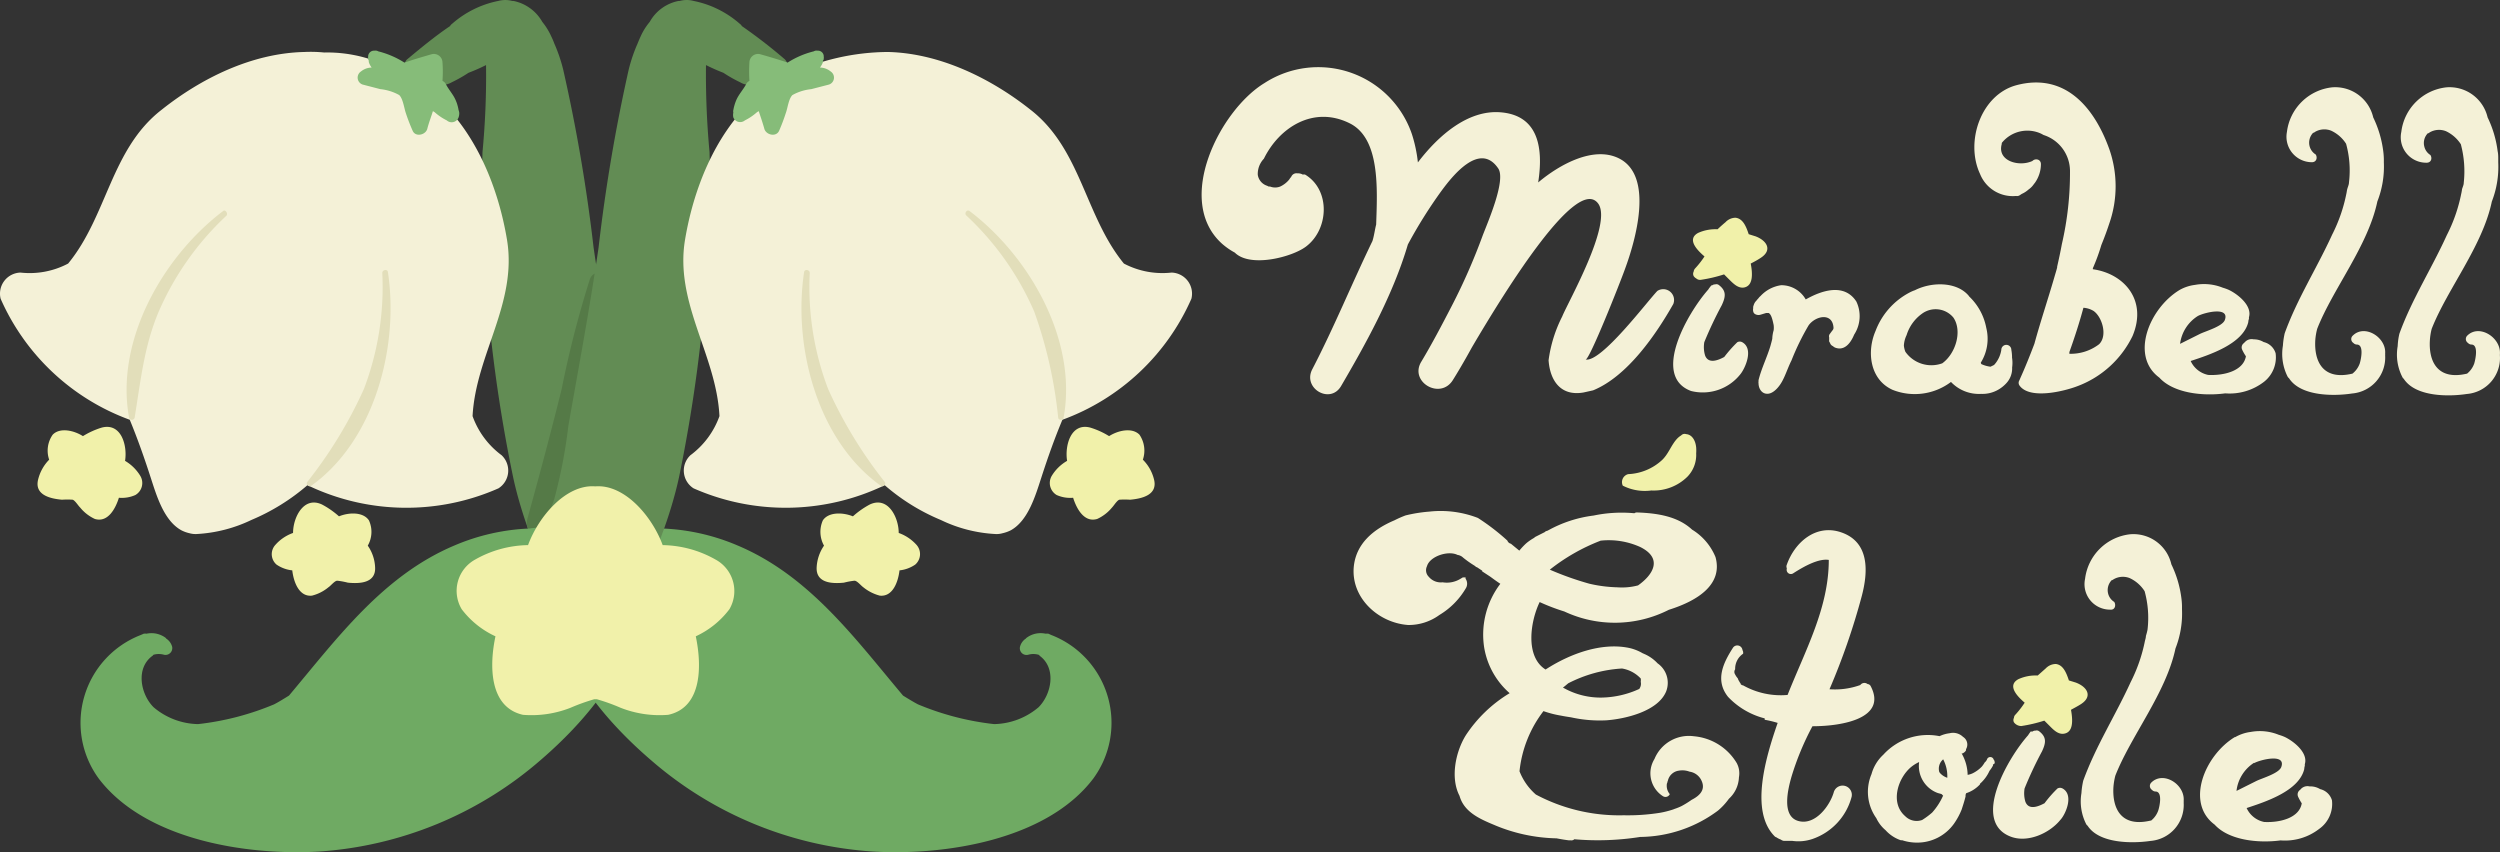 <?xml version="1.0" encoding="UTF-8" standalone="no"?>
<svg
   xmlns:dc="http://purl.org/dc/elements/1.1/"
   xmlns:cc="http://creativecommons.org/ns#"
   xmlns:rdf="http://www.w3.org/1999/02/22-rdf-syntax-ns#"
   xmlns:svg="http://www.w3.org/2000/svg"
   xmlns="http://www.w3.org/2000/svg"
   xmlns:sodipodi="http://sodipodi.sourceforge.net/DTD/sodipodi-0.dtd"
   xmlns:inkscape="http://www.inkscape.org/namespaces/inkscape"
   id="Layer_1"
   data-name="Layer 1"
   viewBox="0 0 191.073 65.132"
   version="1.1"
   sodipodi:docname="mirabell_etoile_header-03.svg"
   width="191.073"
   height="65.132"
   inkscape:version="0.92.4 (5da689c313, 2019-01-14)">
  <rect x="0" y="0" width="191.073" height="65.132" fill="#333333" stroke="none"/>
  <sodipodi:namedview
     pagecolor="#ffffff"
     bordercolor="#666666"
     borderopacity="1"
     objecttolerance="10"
     gridtolerance="10"
     guidetolerance="10"
     inkscape:pageopacity="0"
     inkscape:pageshadow="2"
     inkscape:window-width="1815"
     inkscape:window-height="1051"
     id="namedview1241"
     showgrid="false"
     showguides="true"
     inkscape:guide-bbox="true"
     inkscape:zoom="3.6712152"
     inkscape:cx="172.46005"
     inkscape:cy="51.829368"
     inkscape:window-x="-9"
     inkscape:window-y="-9"
     inkscape:window-maximized="1"
     inkscape:current-layer="Layer_1">
    <sodipodi:guide
       position="351.155,166.584"
       orientation="1,0"
       id="guide1794"
       inkscape:locked="false" />
    <sodipodi:guide
       position="142.179,78.527"
       orientation="1,0"
       id="guide1806"
       inkscape:locked="false" />
    <sodipodi:guide
       position="191.776,107.033"
       orientation="1,0"
       id="guide1808"
       inkscape:locked="false" />
    <sodipodi:guide
       position="142.002,77.738"
       orientation="1,0"
       id="guide1810"
       inkscape:locked="false" />
  </sodipodi:namedview>
  <defs
     id="defs1166">
    <style
       id="style1164">.cls-1{fill:#f4f1d7;}.cls-2{fill:#f1f1aa;}.cls-3{fill:#628c54;}.cls-4{fill:#6faa63;}.cls-5{fill:#e2deba;}.cls-6{fill:#86bc79;}.cls-7{fill:#557a47;}</style>
  </defs>
  <title
     id="title1168">mirabell_etoile_header</title>
  <path
     class="cls-1"
     d="m 126.664,22.243 c -0.82,0.858 -4.291,5.478 -5.478,5.233 0.291,0.061 2.651,-5.907 3.003,-6.896 0.766,-2.069 2.299,-7.164 -0.498,-8.497 -1.923,-0.919 -4.482,0.475 -6.129,1.862 0.452,-2.919 -0.146,-5.149 -2.888,-5.363 -2.49,-0.192 -4.75,1.785 -6.306,3.831 a 10.795,10.795 0 0 0 -0.452,-2.145 A 7.562,7.562 0 0 0 96.638,6.352 C 93.251,8.413 89.742,15.301 93.381,18.611 a 5.241,5.241 0 0 0 0.996,0.697 c 1.18,1.18 4.406,0.337 5.455,-0.475 1.732,-1.318 1.869,-4.306 -0.077,-5.486 a 0.283,0.283 0 0 0 -0.176,0 0.766,0.766 0 0 0 -0.421,-0.1 0.437,0.437 0 0 0 -0.475,0.276 0.896,0.896 0 0 0 -0.138,0.184 1.931,1.931 0 0 1 -0.705,0.552 1.057,1.057 0 0 1 -0.766,0 h -0.023 -0.084 l -0.123,-0.061 a 1.042,1.042 0 0 1 -0.713,-0.835 1.686,1.686 0 0 1 0.467,-1.234 c 1.18,-2.406 3.8,-4.068 6.543,-2.712 2.352,1.149 2.13,5.018 2.038,7.746 -0.107,0.414 -0.153,0.843 -0.283,1.257 -1.571,3.249 -2.942,6.612 -4.597,9.799 -0.766,1.456 1.364,2.712 2.199,1.287 1.755,-3.003 3.953,-6.896 5.103,-10.818 a 36.133,36.133 0 0 1 2.574,-4.107 c 0.766,-1.034 2.904,-3.831 4.337,-1.701 0.59,0.896 -0.766,4.015 -1.188,5.11 a 46.361,46.361 0 0 1 -2.352,5.363 c -0.766,1.479 -1.532,2.942 -2.352,4.306 -0.912,1.532 1.448,2.919 2.413,1.402 0.299,-0.475 0.835,-1.364 1.463,-2.513 2.705,-4.597 8.053,-13.171 9.654,-10.987 1.111,1.532 -2.299,7.509 -2.751,8.627 a 10.343,10.343 0 0 0 -1.042,3.348 c 0.107,1.532 0.912,2.774 2.682,2.459 l 0.72,-0.161 c 2.666,-1.088 4.865,-4.367 6.129,-6.597 a 0.827,0.827 0 0 0 -1.226,-0.996 z"
     id="path1170"
     inkscape:connector-curvature="0"
     style="fill:#f4f1d7;stroke-width:0.766" />
  <path
     class="cls-1"
     d="m 133.161,26.158 a 0.383,0.383 0 0 0 -0.383,0 9.96,9.96 0 0 0 -0.996,1.126 c -0.521,0.283 -1.218,0.529 -1.463,-0.115 a 2.222,2.222 0 0 1 -0.061,-1.019 30.057,30.057 0 0 1 1.341,-2.835 c 0.283,-0.621 0.375,-1.073 -0.23,-1.532 a 0.306,0.306 0 0 0 -0.283,-0.046 0.345,0.345 0 0 0 -0.222,0.069 h -0.054 c 0,0 0,0 0,0 v 0 0 0 l -0.046,0.046 -0.138,0.176 c 0,0 0,0 0,0 l -0.069,0.107 c -1.532,1.724 -4.375,6.597 -1.318,7.746 a 3.662,3.662 0 0 0 3.777,-1.28 c 0.352,-0.429 1.05,-1.931 0.146,-2.444 z"
     id="path1172"
     inkscape:connector-curvature="0"
     style="fill:#f4f1d7;stroke-width:0.766" />
  <path
     class="cls-2"
     d="m 134.165,18.06 -0.513,-0.161 c -0.184,-0.544 -0.421,-1.195 -1.011,-1.257 a 1.057,1.057 0 0 0 -0.766,0.345 c -0.207,0.169 -0.406,0.352 -0.605,0.536 a 3.233,3.233 0 0 0 -1.479,0.276 c -0.896,0.483 -0.084,1.318 0.483,1.801 a 6.896,6.896 0 0 1 -0.72,0.919 0.414,0.414 0 0 0 -0.107,0.238 0.368,0.368 0 0 0 0,0.345 0.521,0.521 0 0 0 0.192,0.176 0.437,0.437 0 0 0 0.368,0.107 10.841,10.841 0 0 0 1.762,-0.414 l 0.391,0.391 c 0.299,0.291 0.667,0.69 1.134,0.613 0.697,-0.13 0.667,-1.027 0.513,-1.831 0.268,-0.138 0.536,-0.283 0.766,-0.437 0.919,-0.598 0.46,-1.325 -0.406,-1.647 z"
     id="path1174"
     inkscape:connector-curvature="0"
     style="fill:#f1f1aa;stroke-width:0.766" />
  <path
     class="cls-1"
     d="m 141.88,23.047 c -0.919,-1.417 -2.628,-0.866 -3.869,-0.161 a 2.145,2.145 0 0 0 -1.877,-1.088 2.651,2.651 0 0 0 -1.578,0.827 0.927,0.927 0 0 0 -0.123,0.123 l -0.054,0.069 a 1.387,1.387 0 0 0 -0.138,0.161 0.766,0.766 0 0 0 -0.207,0.345 v 0 a 0.421,0.421 0 0 0 -0.038,0.23 0.498,0.498 0 0 0 0,0.238 0.291,0.291 0 0 0 0.146,0.215 v 0 0 a 0.521,0.521 0 0 0 0.414,0.046 l 0.429,-0.13 h 0.192 c 0.153,0.084 0.261,0.314 0.383,0.927 a 1.624,1.624 0 0 1 0,0.391 2.636,2.636 0 0 0 -0.107,0.659 c -0.046,0.199 -0.1,0.391 -0.146,0.559 -0.268,0.881 -0.682,1.701 -0.904,2.597 0,0 0,0 0,0 0,0 0,0.061 0,0.1 a 0.368,0.368 0 0 0 0,0.13 c 0,0 0,0 0,0 0,0.444 0.283,0.873 0.766,0.804 0.375,-0.054 0.766,-0.452 1.034,-0.935 0.268,-0.483 0.452,-1.08 0.72,-1.609 a 18.879,18.879 0 0 1 1.31,-2.682 c 0.529,-0.728 1.816,-0.996 1.9,0.169 a 0.276,0.276 0 0 1 -0.069,0.207 l -0.077,0.1 -0.13,0.176 a 0.291,0.291 0 0 0 -0.054,0.276 v 0.061 c 0,0 0,0 0,0 v 0 a 0.406,0.406 0 0 0 0,0.092 0.674,0.674 0 0 0 0,0.153 0.268,0.268 0 0 0 0.061,0.1 0.375,0.375 0 0 0 0.215,0.253 0.927,0.927 0 0 0 0.153,0.107 c 0.682,0.283 1.18,-0.253 1.479,-0.981 a 2.59,2.59 0 0 0 0.169,-2.528 z"
     id="path1176"
     inkscape:connector-curvature="0"
     style="fill:#f4f1d7;stroke-width:0.766" />
  <path
     class="cls-1"
     d="m 153.779,27.33 a 3.126,3.126 0 0 0 -0.054,-0.59 0.383,0.383 0 0 0 -0.766,0 2.207,2.207 0 0 1 -0.421,0.996 1.984,1.984 0 0 1 -0.138,0.161 l -0.268,0.13 a 2.352,2.352 0 0 1 -0.697,-0.199 0.49,0.49 0 0 1 -0.046,-0.107 3.448,3.448 0 0 0 0.421,-2.659 4.436,4.436 0 0 0 -1.302,-2.398 0.72,0.72 0 0 0 -0.069,-0.092 c -0.935,-1.065 -2.835,-1.027 -4.084,-0.391 a 2.789,2.789 0 0 0 -0.437,0.192 5.509,5.509 0 0 0 -2.567,2.911 c -0.697,1.601 -0.437,3.731 1.302,4.513 a 4.597,4.597 0 0 0 4.459,-0.605 2.942,2.942 0 0 0 2.299,0.912 2.429,2.429 0 0 0 1.394,-0.368 v 0 a 2.597,2.597 0 0 0 0.506,-0.414 1.663,1.663 0 0 0 0.475,-1.241 2.521,2.521 0 0 0 -0.008,-0.751 z m -8.06,-1.716 a 3.157,3.157 0 0 1 1.18,-1.64 1.762,1.762 0 0 1 2.398,0.299 c 0.697,1.027 0.176,2.751 -0.85,3.494 a 2.429,2.429 0 0 1 -2.82,-0.881 1.724,1.724 0 0 1 -0.115,-0.475 2.084,2.084 0 0 1 0.207,-0.797 z"
     id="path1178"
     inkscape:connector-curvature="0"
     style="fill:#f4f1d7;stroke-width:0.766" />
  <path
     class="cls-1"
     d="m 159.954,20.58 a 0.291,0.291 0 0 0 0,-0.077 15.025,15.025 0 0 0 0.651,-1.778 c 0.253,-0.613 0.467,-1.211 0.613,-1.663 a 8.597,8.597 0 0 0 0,-5.647 c -1.149,-3.226 -3.402,-5.884 -7.102,-4.904 -2.72,0.728 -3.938,4.329 -2.781,6.788 a 2.689,2.689 0 0 0 2.751,1.678 v 0 a 0.383,0.383 0 0 0 0.268,-0.046 l 0.161,-0.107 a 1.961,1.961 0 0 0 0.521,-0.337 1.601,1.601 0 0 0 0.421,-0.429 l 0.069,-0.084 a 2.49,2.49 0 0 0 0.46,-1.425 c 0,-0.391 -0.437,-0.467 -0.651,-0.245 -1.027,0.475 -2.705,0 -2.345,-1.287 0,-0.054 0,-0.1 0.054,-0.153 a 2.505,2.505 0 0 1 2.965,-0.644 l 0.184,0.1 a 2.896,2.896 0 0 1 2.015,2.789 24.196,24.196 0 0 1 -0.621,5.547 c -0.107,0.582 -0.23,1.149 -0.36,1.724 a 0.268,0.268 0 0 0 0,0.061 c -0.061,0.238 -0.138,0.483 -0.207,0.72 -0.498,1.716 -1.065,3.402 -1.532,5.11 -0.337,0.889 -0.69,1.77 -1.08,2.636 v 0 l -0.069,0.161 a 0.36,0.36 0 0 0 0,0.383 c 0.766,1.111 3.409,0.46 4.444,0.061 a 7.662,7.662 0 0 0 4.206,-3.831 c 1.157,-2.751 -0.659,-4.773 -3.034,-5.103 z m -1.793,6.459 v -0.13 c 0.398,-1.111 0.766,-2.245 1.073,-3.387 a 1.724,1.724 0 0 1 0.766,0.238 c 0.659,0.444 1.103,1.9 0.429,2.551 a 3.563,3.563 0 0 1 -2.268,0.728 z"
     id="path1180"
     inkscape:connector-curvature="0"
     style="fill:#f4f1d7;stroke-width:0.766" />
  <path
     class="cls-1"
     d="m 173.922,26.993 a 1.249,1.249 0 0 0 -0.912,-0.85 1.433,1.433 0 0 0 -0.766,-0.207 0.697,0.697 0 0 0 -0.651,0.192 0.421,0.421 0 0 0 -0.077,0.084 0.406,0.406 0 0 0 -0.153,0.506 3.402,3.402 0 0 0 0.291,0.513 c -0.199,1.126 -1.686,1.486 -2.881,1.425 a 1.885,1.885 0 0 1 -1.341,-1.065 c 1.41,-0.467 4.015,-1.295 4.406,-2.988 a 0.605,0.605 0 0 0 0,-0.069 l 0.046,-0.169 a 0.582,0.582 0 0 0 0,-0.115 c 0.268,-0.873 -0.827,-1.755 -1.532,-2.092 a 3.708,3.708 0 0 0 -0.467,-0.169 3.831,3.831 0 0 0 -2.122,-0.215 3.149,3.149 0 0 0 -1.195,0.398 v 0 c -2.299,1.402 -3.785,5.034 -1.532,6.689 1.057,1.165 3.256,1.44 5.041,1.203 a 4.298,4.298 0 0 0 2.957,-0.881 2.375,2.375 0 0 0 0.889,-2.191 z m -5.953,-2.835 c 0.46,-0.261 2.452,-0.766 2.076,0.291 -0.169,0.49 -1.425,0.843 -1.892,1.065 l -1.532,0.766 a 2.95,2.95 0 0 1 1.348,-2.122 z"
     id="path1182"
     inkscape:connector-curvature="0"
     style="fill:#f4f1d7;stroke-width:0.766" />
  <path
     class="cls-1"
     d="m 179.821,25.652 a 0.352,0.352 0 0 0 0.046,0.559 0.383,0.383 0 0 0 0.261,0.123 c 0.575,0 0.314,1.165 0.222,1.456 a 1.747,1.747 0 0 1 -0.552,0.766 v 0 c -2.299,0.544 -2.934,-0.981 -2.843,-2.551 a 4.727,4.727 0 0 1 0.146,-0.873 v 0 c 1.18,-3.026 3.885,-6.329 4.597,-9.73 a 7.294,7.294 0 0 0 0.498,-2.98 c 0,-0.092 0,-0.176 0,-0.268 v 0 a 5.509,5.509 0 0 0 -0.046,-0.598 8.305,8.305 0 0 0 -0.766,-2.582 2.98,2.98 0 0 0 -3.141,-2.299 3.908,3.908 0 0 0 -3.455,3.409 1.946,1.946 0 0 0 1.908,2.314 c 0.352,0 0.444,-0.352 0.291,-0.59 v 0 a 1.057,1.057 0 0 1 -0.467,-0.636 1.088,1.088 0 0 1 0.276,-1.027 h 0.046 l 0.115,-0.077 a 1.41,1.41 0 0 1 1.218,-0.077 2.697,2.697 0 0 1 1.134,0.996 7.662,7.662 0 0 1 0.222,2.95 c 0,0.161 -0.077,0.322 -0.123,0.483 -0.046,0.161 -0.046,0.253 -0.077,0.383 a 12.075,12.075 0 0 1 -1.088,3.134 c -1.172,2.567 -2.666,4.888 -3.624,7.532 a 5.8,5.8 0 0 0 -0.138,0.95 3.831,3.831 0 0 0 0.36,2.367 0.429,0.429 0 0 0 0.107,0.123 c 0.889,1.387 3.425,1.379 4.819,1.165 a 2.758,2.758 0 0 0 2.528,-2.904 1.165,1.165 0 0 0 0,-0.161 c 0.092,-1.218 -1.563,-2.268 -2.475,-1.356 z"
     id="path1184"
     inkscape:connector-curvature="0"
     style="fill:#f4f1d7;stroke-width:0.766" />
  <path
     class="cls-1"
     d="m 188.571,25.652 a 0.36,0.36 0 0 0 0.054,0.559 0.368,0.368 0 0 0 0.261,0.123 c 0.567,0 0.306,1.165 0.215,1.456 a 1.732,1.732 0 0 1 -0.544,0.766 v 0 c -2.299,0.544 -2.942,-0.981 -2.843,-2.551 a 4.72,4.72 0 0 1 0.138,-0.873 v 0 c 1.188,-3.026 3.892,-6.329 4.597,-9.73 a 7.286,7.286 0 0 0 0.49,-2.98 c 0,-0.092 0,-0.176 0,-0.268 v 0 c 0,-0.192 0,-0.391 -0.046,-0.598 a 8.305,8.305 0 0 0 -0.766,-2.582 2.988,2.988 0 0 0 -3.149,-2.299 3.9,3.9 0 0 0 -3.448,3.409 1.946,1.946 0 0 0 1.938,2.352 c 0.352,0 0.444,-0.352 0.283,-0.59 v 0 a 1.05,1.05 0 0 1 -0.46,-0.636 1.065,1.065 0 0 1 0.268,-1.027 h 0.046 l 0.115,-0.077 a 1.425,1.425 0 0 1 1.226,-0.077 2.743,2.743 0 0 1 1.134,0.996 8.022,8.022 0 0 1 0.222,2.95 c 0,0.161 -0.084,0.322 -0.13,0.483 a 3.678,3.678 0 0 1 -0.069,0.383 12.098,12.098 0 0 1 -1.096,3.134 c -1.165,2.567 -2.666,4.888 -3.624,7.532 a 5.057,5.057 0 0 0 -0.13,0.95 3.747,3.747 0 0 0 0.36,2.367 0.322,0.322 0 0 0 0.1,0.123 c 0.896,1.387 3.425,1.379 4.819,1.165 a 2.758,2.758 0 0 0 2.536,-2.904 1.165,1.165 0 0 1 0,-0.161 c 0.077,-1.257 -1.586,-2.306 -2.498,-1.394 z"
     id="path1186"
     inkscape:connector-curvature="0"
     style="fill:#f4f1d7;stroke-width:0.766" />
  <path
     class="cls-1"
     d="m 132.763,58.364 a 4.237,4.237 0 0 0 -3.295,-2.092 2.843,2.843 0 0 0 -3.019,1.739 2.076,2.076 0 0 0 0.651,2.843 0.36,0.36 0 0 0 0.521,-0.161 0.973,0.973 0 0 1 -0.23,-0.72 v -0.046 a 0.383,0.383 0 0 1 0.038,-0.1 0.636,0.636 0 0 1 0.046,-0.161 0.996,0.996 0 0 1 0.843,-0.766 1.532,1.532 0 0 1 0.812,0.077 1.195,1.195 0 0 1 0.927,0.713 c 0.314,0.697 -0.192,1.149 -0.766,1.44 a 7.271,7.271 0 0 1 -0.766,0.475 4.015,4.015 0 0 1 -0.529,0.215 l -0.115,0.046 a 7.294,7.294 0 0 1 -0.996,0.253 15.607,15.607 0 0 1 -2.797,0.192 13.554,13.554 0 0 1 -6.704,-1.586 4.536,4.536 0 0 1 -1.249,-1.778 9.064,9.064 0 0 1 1.831,-4.597 7.869,7.869 0 0 0 1.341,0.345 c 0.261,0.054 0.521,0.092 0.766,0.13 a 10.167,10.167 0 0 0 2.674,0.23 c 1.433,-0.1 3.969,-0.674 4.597,-2.214 a 1.816,1.816 0 0 0 -0.659,-2.145 3.019,3.019 0 0 0 -1.011,-0.713 l -0.138,-0.061 a 3.524,3.524 0 0 0 -1.218,-0.437 c -1.931,-0.329 -4.214,0.406 -6.191,1.686 -1.571,-0.981 -1.172,-3.662 -0.452,-5.156 a 15.63,15.63 0 0 0 1.885,0.72 9.102,9.102 0 0 0 7.991,-0.13 c 2.253,-0.705 4.137,-1.961 3.563,-4.03 a 4.436,4.436 0 0 0 -1.793,-2.099 c -1.088,-1.011 -2.636,-1.257 -4.214,-1.31 a 0.314,0.314 0 0 0 -0.192,0.061 10.458,10.458 0 0 0 -3.118,0.176 9.616,9.616 0 0 0 -3.501,1.149 l -0.161,0.054 -0.069,0.061 -0.728,0.368 a 0.973,0.973 0 0 0 -0.092,0.077 3.831,3.831 0 0 0 -0.59,0.406 5.363,5.363 0 0 0 -0.536,0.567 l -0.644,-0.529 a 0.368,0.368 0 0 1 -0.268,-0.238 16.856,16.856 0 0 0 -2.253,-1.732 7.884,7.884 0 0 0 -3.724,-0.483 11.247,11.247 0 0 0 -1.808,0.291 8.229,8.229 0 0 0 -0.85,0.375 c -1.617,0.682 -2.965,1.801 -3.111,3.616 -0.176,2.345 1.9,4.222 4.16,4.383 a 3.984,3.984 0 0 0 2.39,-0.766 5.769,5.769 0 0 0 2,-2.007 0.674,0.674 0 0 0 0,-0.766 c 0,0 0,-0.069 0,-0.1 h -0.207 l -0.169,0.1 a 1.984,1.984 0 0 1 -1.379,0.276 1.195,1.195 0 0 1 -1.05,-0.414 v 0 a 0.705,0.705 0 0 1 -0.146,-0.812 c 0.215,-0.766 1.632,-1.226 2.337,-0.866 a 0.766,0.766 0 0 1 0.429,0.207 v 0 a 7.915,7.915 0 0 0 0.881,0.621 l 0.13,0.107 h 0.038 l 0.406,0.268 a 0.329,0.329 0 0 1 0,0.054 l 0.621,0.406 c 0.268,0.199 0.513,0.375 0.766,0.544 a 6.413,6.413 0 0 0 -1.241,4.827 5.915,5.915 0 0 0 1.954,3.532 10.451,10.451 0 0 0 -3.371,3.249 c -0.766,1.257 -1.172,3.233 -0.46,4.597 0.337,1.211 1.486,1.739 2.59,2.199 a 12.841,12.841 0 0 0 4.827,1.05 c 0.314,0.061 0.628,0.115 0.942,0.153 h 0.054 0.1 a 0.314,0.314 0 0 0 0.261,-0.084 20.763,20.763 0 0 0 5.034,-0.176 10.091,10.091 0 0 0 5.946,-2.015 4.965,4.965 0 0 0 0.835,-0.904 2.345,2.345 0 0 0 0.766,-1.64 1.64,1.64 0 0 0 -0.146,-1.042 z m -12.925,-6.129 a 10.313,10.313 0 0 1 4.13,-1.142 2.536,2.536 0 0 1 1.433,0.766 0.912,0.912 0 0 1 0,0.253 0.667,0.667 0 0 1 -0.115,0.544 7.164,7.164 0 0 1 -2.858,0.659 5.769,5.769 0 0 1 -2.973,-0.766 c 0.153,-0.107 0.268,-0.215 0.383,-0.306 z m 2.475,-10.91 a 5.815,5.815 0 0 1 3.065,0.49 c 1.724,0.866 0.981,2.107 -0.184,2.927 a 4.789,4.789 0 0 1 -1.578,0.146 10.474,10.474 0 0 1 -2.145,-0.276 23.391,23.391 0 0 1 -3.019,-1.073 14.787,14.787 0 0 1 3.862,-2.207 z"
     id="path1188"
     inkscape:connector-curvature="0"
     style="fill:#f4f1d7;stroke-width:0.766" />
  <path
     class="cls-2"
     d="m 129.637,34.659 a 3.065,3.065 0 0 0 0,-0.46 c -0.054,-0.567 -0.337,-0.988 -0.766,-1.019 a 0.36,0.36 0 0 0 -0.383,0.1 1.532,1.532 0 0 0 -0.291,0.23 c -0.475,0.498 -0.659,1.172 -1.18,1.663 a 4.068,4.068 0 0 1 -2.574,1.065 0.628,0.628 0 0 0 -0.414,0.881 3.716,3.716 0 0 0 2.184,0.368 3.67,3.67 0 0 0 2.758,-1.057 2.39,2.39 0 0 0 0.667,-1.77 z"
     id="path1190"
     inkscape:connector-curvature="0"
     style="fill:#f1f1aa;stroke-width:0.766" />
  <path
     class="cls-1"
     d="m 138.525,55.506 c 2.299,0 5.731,-0.613 4.451,-3.065 a 0.299,0.299 0 0 0 -0.238,-0.161 v 0 l -0.061,-0.038 a 0.391,0.391 0 0 0 -0.498,0.115 5.723,5.723 0 0 1 -2.352,0.322 52.146,52.146 0 0 0 2.459,-7.095 c 0.498,-1.869 0.628,-4.16 -1.586,-4.904 -1.915,-0.644 -3.532,0.766 -4.137,2.482 a 0.329,0.329 0 0 0 0,0.26 v 0.046 a 0.322,0.322 0 0 0 0.475,0.36 c 0.889,-0.575 1.977,-1.157 2.735,-1.034 0,3.67 -1.793,6.896 -3.149,10.32 a 5.877,5.877 0 0 1 -3.394,-0.728 0.306,0.306 0 0 1 -0.199,-0.107 v -0.054 a 0.398,0.398 0 0 1 -0.092,-0.13 0.958,0.958 0 0 1 -0.123,-0.253 1.303,1.303 0 0 1 -0.199,-0.291 0.352,0.352 0 0 1 0,-0.398 1.387,1.387 0 0 1 0.605,-1.188 0.375,0.375 0 0 0 -0.046,-0.276 0.398,0.398 0 0 0 -0.72,-0.192 c -0.766,1.188 -1.387,2.505 -0.383,3.762 a 5.838,5.838 0 0 0 2.804,1.647 0.506,0.506 0 0 0 0,0.107 7.715,7.715 0 0 1 0.988,0.238 c -0.904,2.597 -2.145,6.735 -0.238,8.658 a 0.268,0.268 0 0 0 0.138,0.084 1.463,1.463 0 0 0 0.345,0.176 0.475,0.475 0 0 0 0.238,0.1 h 0.161 0.023 a 1.234,1.234 0 0 1 0.169,0 h 0.184 0.107 a 3.348,3.348 0 0 0 1.532,-0.146 4.658,4.658 0 0 0 2.996,-3.233 0.705,0.705 0 0 0 -1.356,-0.375 c -0.283,1.034 -1.417,2.605 -2.728,2.23 -1.31,-0.375 -0.766,-2.49 -0.521,-3.356 a 21.001,21.001 0 0 1 1.609,-3.885 z"
     id="path1192"
     inkscape:connector-curvature="0"
     style="fill:#f4f1d7;stroke-width:0.766" />
  <path
     class="cls-1"
     d="m 152.446,58.349 a 0.207,0.207 0 0 0 0,-0.123 v 0 a 0.222,0.222 0 0 0 -0.069,-0.161 0.268,0.268 0 0 0 -0.521,0 0.636,0.636 0 0 1 -0.115,0.161 0.46,0.46 0 0 0 -0.061,0.061 2.069,2.069 0 0 1 -0.207,0.299 2.513,2.513 0 0 1 -0.713,0.521 1.532,1.532 0 0 1 -0.375,0.115 3.394,3.394 0 0 0 -0.46,-1.64 h 0.084 v 0 l 0.069,-0.046 a 0.49,0.49 0 0 0 0.184,-0.192 c 0,0 0,-0.061 0,-0.084 a 0.69,0.69 0 0 0 -0.23,-0.942 1.096,1.096 0 0 0 -1.027,-0.276 2.444,2.444 0 0 0 -0.766,0.222 4.597,4.597 0 0 0 -4.298,1.417 3.157,3.157 0 0 0 -0.904,1.486 3.471,3.471 0 0 0 0.368,3.364 2.705,2.705 0 0 0 0.705,0.919 v 0 a 2.766,2.766 0 0 0 1.157,0.766 0.268,0.268 0 0 0 0.107,0 3.609,3.609 0 0 0 1.134,0.184 3.448,3.448 0 0 0 2.835,-1.448 5.363,5.363 0 0 0 0.582,-1.073 v 0 c 0.107,-0.329 0.215,-0.659 0.299,-0.996 v 0 c 0,-0.092 0,-0.176 0.054,-0.261 a 2.467,2.467 0 0 0 1.05,-0.674 c 0,0 0,0 0,-0.046 a 2.911,2.911 0 0 0 0.728,-0.988 2.666,2.666 0 0 0 0.261,-0.391 0.138,0.138 0 0 0 0,-0.084 z m -3.953,2.498 a 4.904,4.904 0 0 1 -0.82,1.257 5.815,5.815 0 0 1 -0.766,0.567 1.234,1.234 0 0 1 -1.302,-0.299 c -1.172,-1.019 -0.544,-2.927 0.475,-3.762 a 2.858,2.858 0 0 1 0.598,-0.368 2.199,2.199 0 0 0 1.425,2.368 l 0.283,0.077 0.13,0.13 a 0.046,0.046 0 0 0 -0.023,0.031 z m -0.23,-1.778 -0.046,-0.069 a 0.935,0.935 0 0 1 0.299,-0.965 2.789,2.789 0 0 1 0.314,1.41 1.287,1.287 0 0 1 -0.567,-0.375 z"
     id="path1194"
     inkscape:connector-curvature="0"
     style="fill:#f4f1d7;stroke-width:0.766" />
  <path
     class="cls-1"
     d="m 157.641,60.264 a 0.398,0.398 0 0 0 -0.391,0 9.286,9.286 0 0 0 -0.988,1.126 c -0.529,0.283 -1.218,0.529 -1.463,-0.115 a 2.222,2.222 0 0 1 -0.061,-1.019 29.59,29.59 0 0 1 1.333,-2.835 c 0.291,-0.628 0.375,-1.073 -0.222,-1.532 a 0.306,0.306 0 0 0 -0.283,-0.046 0.306,0.306 0 0 0 -0.222,0.069 0.138,0.138 0 0 0 -0.054,0 v 0 h -0.038 v 0 h -0.054 l -0.13,0.184 c 0,0 0,0 0,0 l -0.069,0.107 c -1.532,1.716 -4.367,6.597 -1.31,7.746 1.295,0.483 2.95,-0.26 3.777,-1.28 0.383,-0.391 1.073,-1.9 0.176,-2.406 z"
     id="path1196"
     inkscape:connector-curvature="0"
     style="fill:#f4f1d7;stroke-width:0.766" />
  <path
     class="cls-2"
     d="m 158.645,52.166 -0.521,-0.161 c -0.184,-0.544 -0.421,-1.195 -1.004,-1.257 a 1.08,1.08 0 0 0 -0.766,0.337 l -0.613,0.544 a 3.195,3.195 0 0 0 -1.471,0.276 c -0.896,0.483 -0.092,1.318 0.475,1.801 a 6.896,6.896 0 0 1 -0.713,0.919 0.352,0.352 0 0 0 -0.107,0.238 0.368,0.368 0 0 0 0,0.345 0.705,0.705 0 0 0 0.559,0.283 11.224,11.224 0 0 0 1.762,-0.414 l 0.391,0.391 c 0.291,0.291 0.659,0.69 1.126,0.605 0.705,-0.123 0.667,-1.019 0.521,-1.823 0.261,-0.146 0.529,-0.283 0.766,-0.437 0.919,-0.598 0.467,-1.325 -0.406,-1.647 z"
     id="path1198"
     inkscape:connector-curvature="0"
     style="fill:#f1f1aa;stroke-width:0.766" />
  <path
     class="cls-1"
     d="m 164.422,59.812 a 0.36,0.36 0 0 0 0.054,0.559 0.368,0.368 0 0 0 0.261,0.123 c 0.575,0 0.314,1.165 0.215,1.456 a 1.716,1.716 0 0 1 -0.544,0.766 h -0.038 c -2.299,0.544 -2.934,-0.981 -2.843,-2.551 a 4.919,4.919 0 0 1 0.146,-0.881 v 0 c 1.18,-3.019 3.885,-6.329 4.597,-9.723 a 7.325,7.325 0 0 0 0.498,-2.988 c 0,-0.084 0,-0.176 0,-0.261 v 0 a 5.363,5.363 0 0 0 -0.046,-0.598 8.305,8.305 0 0 0 -0.766,-2.582 2.973,2.973 0 0 0 -3.141,-2.299 3.9,3.9 0 0 0 -3.455,3.409 1.946,1.946 0 0 0 1.938,2.352 c 0.352,0.038 0.444,-0.352 0.291,-0.59 0,0 0,0 0,0 a 1.057,1.057 0 0 1 -0.467,-0.636 1.088,1.088 0 0 1 0.276,-1.027 c 0,0 0,0 0.038,0 l 0.123,-0.077 a 1.41,1.41 0 0 1 1.218,-0.077 2.697,2.697 0 0 1 1.134,0.996 7.662,7.662 0 0 1 0.222,2.95 4.789,4.789 0 0 1 -0.123,0.475 c 0,0.13 -0.046,0.261 -0.077,0.391 a 12.175,12.175 0 0 1 -1.088,3.134 c -1.172,2.567 -2.666,4.888 -3.624,7.532 a 5.8,5.8 0 0 0 -0.138,0.95 3.831,3.831 0 0 0 0.36,2.367 0.337,0.337 0 0 0 0.107,0.123 c 0.889,1.379 3.425,1.371 4.819,1.165 a 2.758,2.758 0 0 0 2.528,-2.904 1.356,1.356 0 0 0 0,-0.161 c 0.1,-1.257 -1.555,-2.306 -2.475,-1.394 z"
     id="path1200"
     inkscape:connector-curvature="0"
     style="fill:#f4f1d7;stroke-width:0.766" />
  <path
     class="cls-1"
     d="m 178.228,61.161 a 1.234,1.234 0 0 0 -0.904,-0.85 1.433,1.433 0 0 0 -0.804,-0.207 0.697,0.697 0 0 0 -0.651,0.184 l -0.077,0.084 a 0.421,0.421 0 0 0 -0.153,0.513 3.762,3.762 0 0 0 0.283,0.513 c -0.192,1.126 -1.678,1.486 -2.873,1.425 a 1.885,1.885 0 0 1 -1.341,-1.065 c 1.41,-0.467 4.015,-1.295 4.406,-2.988 a 0.605,0.605 0 0 0 0,-0.069 l 0.038,-0.169 a 0.299,0.299 0 0 0 0,-0.115 c 0.276,-0.873 -0.827,-1.755 -1.532,-2.092 a 4.199,4.199 0 0 0 -0.467,-0.169 3.831,3.831 0 0 0 -2.13,-0.215 3.157,3.157 0 0 0 -1.188,0.398 h -0.038 c -2.299,1.402 -3.785,5.026 -1.532,6.689 1.057,1.165 3.256,1.44 5.041,1.203 a 4.268,4.268 0 0 0 2.95,-0.881 2.337,2.337 0 0 0 0.973,-2.191 z m -5.946,-2.835 c 0.46,-0.261 2.452,-0.766 2.076,0.291 -0.176,0.49 -1.425,0.843 -1.892,1.065 l -1.532,0.766 a 2.95,2.95 0 0 1 1.348,-2.153 z"
     id="path1202"
     inkscape:connector-curvature="0"
     style="fill:#f4f1d7;stroke-width:0.766" />
  <path
     class="cls-3"
     d="m 53.588,43.193 c -2.19,-1.46 -3.87,-2.28 -4.82,-5 a 37.22,37.22 0 0 1 -1.1,-5.64 c -0.79,-4.54 -1.64,-9.06 -2.3,-13.63 a 127.45,127.45 0 0 0 -2.32,-13.59 12,12 0 0 0 -0.68,-2 5.89,5.89 0 0 0 -0.24,-0.56 5.05,5.05 0 0 0 -0.68,-1.1 3.28,3.28 0 0 0 -2.2,-1.6 h -0.09 v 0 a 2.08,2.08 0 0 0 -1.08,0 7.6,7.6 0 0 0 -3.54,1.76 0.42,0.42 0 0 0 -0.14,0.16 c -1.17,0.79 -2.29,1.72 -3.24,2.51 a 0.53,0.53 0 0 0 -0.21,0.34 c -0.44,0.47 0.17,1.14 0.74,0.93 l 0.59,-0.24 a 1.58,1.58 0 0 0 2.26,0.75 10.62,10.62 0 0 0 1.27,-0.72 13.64,13.64 0 0 0 1.34,-0.59 61.64,61.64 0 0 1 -0.27,6.64 c -0.08,2.79 0,5.56 0.15,8.35 a 114,114 0 0 0 2.18,16.46 c 1.19,5.66 6.47,19.11 14.66,13.7 a 2.44,2.44 0 0 0 1,-2.7 3.58,3.58 0 0 0 -1.28,-4.23 z"
     id="path1204"
     inkscape:connector-curvature="0"
     style="fill:#628c54" />
  <path
     class="cls-4"
     d="m 42.848,43.203 c 0,-0.11 0.06,-0.21 0.1,-0.31 a 0.34,0.34 0 0 1 0.13,-0.34 h 0.07 a 1.08,1.08 0 0 1 0.39,-0.32 4.74,4.74 0 0 1 1.65,-1 9.54,9.54 0 0 1 5.44,-0.84 16.22,16.22 0 0 1 5.68,1.27 c 5.52,2.3 9,7.09 12.71,11.5 0.39,0.24 0.78,0.48 1.14,0.67 a 21.09,21.09 0 0 0 5.82,1.51 5.4,5.4 0 0 0 3.4,-1.29 c 1,-1 1.38,-3 0.07,-3.94 0,0 0,-0.05 -0.07,-0.07 a 1.43,1.43 0 0 0 -0.8,0 0.51,0.51 0 0 1 -0.62,-0.61 1.07,1.07 0 0 1 0.45,-0.63 0.23,0.23 0 0 1 0.07,-0.07 1.8,1.8 0 0 1 1.44,-0.3 1,1 0 0 1 0.21,0 l 0.22,0.1 v 0 0 a 7.2,7.2 0 0 1 3.19,11 c -3.58,4.68 -11.33,5.87 -16.8,5.55 a 28.67,28.67 0 0 1 -17,-7 c -3.89,-3.34 -8.48,-8.75 -7.14,-14.22 a 0.71,0.71 0 0 1 0,-0.2 3.7,3.7 0 0 1 0.25,-0.46 z"
     id="path1206"
     inkscape:connector-curvature="0"
     style="fill:#6faa63" />
  <path
     class="cls-2"
     d="m 10.718,36.363 a 3.33,3.33 0 0 0 -1.16,-1.14 c 0.19,-1.17 -0.29,-2.94 -1.79,-2.54 a 6.16,6.16 0 0 0 -1.43,0.65 c -0.69,-0.44 -1.76,-0.68 -2.31,-0.11 a 2.12,2.12 0 0 0 -0.27,1.91 3.27,3.27 0 0 0 -0.84,1.5 c -0.31,1.2 0.92,1.48 1.82,1.56 a 5.59,5.59 0 0 1 0.82,0 c 0.19,0.07 0.42,0.46 0.57,0.6 a 3.15,3.15 0 0 0 1.12,0.87 c 1,0.3 1.58,-0.79 1.84,-1.62 a 2.53,2.53 0 0 0 1.26,-0.21 1.06,1.06 0 0 0 0.37,-1.47 z"
     id="path1208"
     inkscape:connector-curvature="0"
     style="fill:#f1f1aa" />
  <path
     class="cls-1"
     d="m 36.118,31.803 c 0.25,-4.7 3.44,-8.64 2.63,-13.49 -0.64,-3.83 -2.24,-7.89 -5.1,-10.61 a 11.31,11.31 0 0 0 -2.87,-2 10.67,10.67 0 0 0 -6,-1.69 10.49,10.49 0 0 0 -1.52,-0.04 c -4,0.09 -7.87,2 -10.91,4.42 C 8.478,11.393 8.198,16.503 5.208,20.143 a 6.29,6.29 0 0 1 -3.64,0.69 1.61,1.61 0 0 0 -1.52,2 17.25,17.25 0 0 0 9.87,9.25 c 0.6,1.46 1.11,2.9 1.61,4.45 0.44,1.35 1,3.27 2.34,4 a 2.61,2.61 0 0 0 0.61,0.22 v 0 a 1.72,1.72 0 0 0 0.59,0.06 11,11 0 0 0 4.14,-1.07 16.06,16.06 0 0 0 4.29,-2.66 17.43,17.43 0 0 0 14.6,0.24 1.61,1.61 0 0 0 0.24,-2.53 6.39,6.39 0 0 1 -2.22,-2.99 z"
     id="path1210"
     inkscape:connector-curvature="0"
     style="fill:#f4f1d7" />
  <path
     class="cls-2"
     d="m 21.048,41.643 a 3.24,3.24 0 0 1 1.35,-0.91 c 0,-1.19 0.82,-2.84 2.22,-2.17 a 6.54,6.54 0 0 1 1.29,0.9 c 0.76,-0.31 1.85,-0.35 2.29,0.31 a 2.11,2.11 0 0 1 -0.09,1.93 3.13,3.13 0 0 1 0.56,1.63 c 0.08,1.24 -1.17,1.29 -2.08,1.2 a 5.64,5.64 0 0 0 -0.81,-0.15 c -0.2,0 -0.49,0.38 -0.66,0.49 a 3.2,3.2 0 0 1 -1.27,0.65 c -1,0.11 -1.41,-1.06 -1.51,-1.93 a 2.6,2.6 0 0 1 -1.2,-0.44 1.05,1.05 0 0 1 -0.09,-1.51 z"
     id="path1212"
     inkscape:connector-curvature="0"
     style="fill:#f1f1aa" />
  <path
     class="cls-5"
     d="m 17.048,16.133 c -4.57,3.46 -8.27,9.89 -7.18,15.8 a 0.22,0.22 0 0 0 0.42,0 c 0.46,-2.79 0.72,-5.47 1.84,-8.11 a 22,22 0 0 1 5.19,-7.35 c 0.12,-0.17 -0.11,-0.5 -0.27,-0.34 z"
     id="path1214"
     inkscape:connector-curvature="0"
     style="fill:#e2deba" />
  <path
     class="cls-5"
     d="m 29.648,20.793 c 0.86,5.68 -1,12.87 -5.87,16.34 -0.17,0.12 -0.42,-0.12 -0.3,-0.29 a 33.9,33.9 0 0 0 4.33,-7.1 21.86,21.86 0 0 0 1.41,-8.88 c 0,-0.25 0.4,-0.32 0.43,-0.07 z"
     id="path1216"
     inkscape:connector-curvature="0"
     style="fill:#e2deba" />
  <path
     class="cls-6"
     d="m 35.048,8.413 a 3,3 0 0 0 -0.22,-0.75 c -0.19,-0.45 -0.53,-0.8 -0.75,-1.23 a 0.56,0.56 0 0 0 -0.26,-0.25 9.61,9.61 0 0 0 0,-1.42 0.66,0.66 0 0 0 -0.82,-0.62 c -0.7,0.2 -1.4,0.41 -2.09,0.64 a 6.89,6.89 0 0 0 -2,-0.86 v 0 a 0.42,0.42 0 0 0 -0.29,-0.05 0.45,0.45 0 0 0 -0.48,0.41 v 0.06 a 0.3,0.3 0 0 0 0,0.13 c 0,0 0,0 0,0.06 a 0.19,0.19 0 0 0 0.05,0.1 v 0 a 0.41,0.41 0 0 0 0,0.11 1.2,1.2 0 0 0 0.22,0.42 1.32,1.32 0 0 0 -0.82,0.3 0.56,0.56 0 0 0 0.13,1 l 1.35,0.35 a 3.74,3.74 0 0 1 1.44,0.45 c 0.29,0.27 0.38,1 0.5,1.35 a 14.5,14.5 0 0 0 0.53,1.38 c 0.22,0.51 1,0.32 1.12,-0.15 0.12,-0.47 0.29,-0.9 0.43,-1.35 l 0.13,0.08 a 4.23,4.23 0 0 0 0.93,0.63 0.56,0.56 0 0 0 0.9,-0.23 0.85,0.85 0 0 0 0.05,-0.37 0.77,0.77 0 0 0 -0.05,-0.19 z"
     id="path1218"
     inkscape:connector-curvature="0"
     style="fill:#86bc79" />
  <path
     class="cls-2"
     d="m 80.388,36.363 a 3.28,3.28 0 0 1 1.17,-1.14 c -0.19,-1.17 0.29,-2.94 1.78,-2.54 a 6.16,6.16 0 0 1 1.43,0.65 c 0.69,-0.44 1.76,-0.68 2.32,-0.11 a 2.15,2.15 0 0 1 0.26,1.91 3.2,3.2 0 0 1 0.85,1.5 c 0.31,1.2 -0.92,1.48 -1.83,1.56 a 5.6,5.6 0 0 0 -0.82,0 c -0.19,0.07 -0.42,0.46 -0.56,0.6 a 3.18,3.18 0 0 1 -1.13,0.87 c -1,0.3 -1.58,-0.79 -1.84,-1.62 a 2.53,2.53 0 0 1 -1.26,-0.21 1.07,1.07 0 0 1 -0.37,-1.47 z"
     id="path1220"
     inkscape:connector-curvature="0"
     style="fill:#f1f1aa" />
  <path
     class="cls-2"
     d="m 70.048,41.643 a 3.33,3.33 0 0 0 -1.36,-0.91 c 0,-1.19 -0.82,-2.84 -2.22,-2.17 a 6.52,6.52 0 0 0 -1.28,0.9 c -0.76,-0.31 -1.86,-0.35 -2.3,0.31 a 2.17,2.17 0 0 0 0.09,1.93 3.22,3.22 0 0 0 -0.56,1.63 c -0.08,1.24 1.18,1.29 2.08,1.2 a 5.64,5.64 0 0 1 0.81,-0.15 c 0.2,0 0.5,0.38 0.66,0.49 a 3.34,3.34 0 0 0 1.27,0.65 c 1,0.11 1.41,-1.06 1.51,-1.93 a 2.6,2.6 0 0 0 1.2,-0.44 1.06,1.06 0 0 0 0.1,-1.51 z"
     id="path1222"
     inkscape:connector-curvature="0"
     style="fill:#f1f1aa" />
  <path
     class="cls-7"
     d="m 46.458,21.753 c 0.06,-0.85 -1.06,-1.28 -1.38,-0.4 a 79.15,79.15 0 0 0 -2.15,8.38 c -0.82,3.31 -1.7,6.6 -2.61,9.88 -0.37,1.33 1.43,2.16 1.81,0.83 1.68,-5.95 3.92,-12.47 4.33,-18.69 z"
     id="path1224"
     inkscape:connector-curvature="0"
     style="fill:#557a47" />
  <path
     class="cls-3"
     d="m 37.528,43.193 c 2.18,-1.46 3.87,-2.28 4.82,-5 a 38.47,38.47 0 0 0 1.09,-5.64 c 0.8,-4.54 1.65,-9.06 2.31,-13.63 a 130,130 0 0 1 2.3,-13.59 12,12 0 0 1 0.68,-2 c 0.08,-0.2 0.16,-0.39 0.24,-0.56 a 4.75,4.75 0 0 1 0.69,-1.1 3.24,3.24 0 0 1 2.2,-1.6 h 0.09 v 0 a 2,2 0 0 1 1.07,0 7.6,7.6 0 0 1 3.54,1.76 0.42,0.42 0 0 1 0.14,0.16 40,40 0 0 1 3.25,2.51 0.63,0.63 0 0 1 0.21,0.34 c 0.43,0.47 -0.18,1.14 -0.75,0.93 l -0.59,-0.24 a 1.58,1.58 0 0 1 -2.26,0.75 10.62,10.62 0 0 1 -1.27,-0.72 14.69,14.69 0 0 1 -1.33,-0.59 64.33,64.33 0 0 0 0.27,6.64 c 0.08,2.79 0,5.56 -0.15,8.35 a 115.35,115.35 0 0 1 -2.17,16.46 c -1.2,5.66 -6.48,19.11 -14.67,13.7 a 2.44,2.44 0 0 1 -1,-2.7 3.58,3.58 0 0 1 1.29,-4.23 z"
     id="path1226"
     inkscape:connector-curvature="0"
     style="fill:#628c54" />
  <path
     class="cls-4"
     d="m 48.258,43.203 c 0,-0.11 -0.05,-0.21 -0.09,-0.31 a 0.38,0.38 0 0 0 -0.14,-0.34 h -0.06 a 1.11,1.11 0 0 0 -0.4,-0.32 4.79,4.79 0 0 0 -1.64,-1 9.58,9.58 0 0 0 -5.45,-0.84 16.22,16.22 0 0 0 -5.68,1.27 c -5.51,2.3 -9,7.09 -12.71,11.5 -0.39,0.24 -0.77,0.48 -1.14,0.67 a 21,21 0 0 1 -5.81,1.51 5.4,5.4 0 0 1 -3.4,-1.29 c -1,-1 -1.39,-3 -0.07,-3.94 l 0.06,-0.07 a 1.46,1.46 0 0 1 0.81,0 0.52,0.52 0 0 0 0.62,-0.61 1.08,1.08 0 0 0 -0.46,-0.63 0.2,0.2 0 0 0 -0.06,-0.07 1.82,1.82 0 0 0 -1.44,-0.3 0.78,0.78 0 0 0 -0.21,0 l -0.23,0.1 v 0 0 a 7.2,7.2 0 0 0 -3.19,11 c 3.59,4.68 11.33,5.87 16.81,5.55 a 28.73,28.73 0 0 0 16.95,-7 c 3.88,-3.34 8.47,-8.75 7.13,-14.22 a 0.71,0.71 0 0 0 0,-0.2 1.76,1.76 0 0 0 -0.2,-0.46 z"
     id="path1228"
     inkscape:connector-curvature="0"
     style="fill:#6faa63" />
  <path
     class="cls-2"
     d="m 54.718,42.783 a 8.45,8.45 0 0 0 -4.07,-1.12 c -0.8,-2.19 -2.91,-4.67 -5.15,-4.49 -2.23,-0.18 -4.34,2.3 -5.14,4.49 a 8.42,8.42 0 0 0 -4.07,1.12 2.73,2.73 0 0 0 -1,3.78 6.81,6.81 0 0 0 2.58,2.07 c -0.47,2.2 -0.5,5.41 2.1,6 a 8.13,8.13 0 0 0 3.64,-0.54 15.25,15.25 0 0 1 1.81,-0.65 h 0.2 a 14.64,14.64 0 0 1 1.81,0.65 8.15,8.15 0 0 0 3.64,0.54 c 2.61,-0.56 2.58,-3.77 2.11,-6 a 6.77,6.77 0 0 0 2.57,-2.07 2.74,2.74 0 0 0 -1.03,-3.78 z"
     id="path1230"
     inkscape:connector-curvature="0"
     style="fill:#f1f1aa" />
  <path
     class="cls-1"
     d="m 54.988,31.803 c -0.24,-4.7 -3.44,-8.64 -2.63,-13.49 0.64,-3.83 2.24,-7.89 5.1,-10.61 a 11.31,11.31 0 0 1 2.87,-2 17.79,17.79 0 0 1 7.53,-1.73 c 3.95,0.09 7.86,2 10.91,4.42 3.86,3 4.15,8.11 7.13,11.75 a 6.32,6.32 0 0 0 3.64,0.69 1.61,1.61 0 0 1 1.52,2 17.23,17.23 0 0 1 -9.86,9.25 c -0.61,1.46 -1.12,2.9 -1.62,4.45 -0.44,1.35 -1,3.27 -2.33,4 a 2.69,2.69 0 0 1 -0.62,0.22 v 0 a 1.67,1.67 0 0 1 -0.59,0.06 10.9,10.9 0 0 1 -4.13,-1.07 15.75,15.75 0 0 1 -4.29,-2.66 17.46,17.46 0 0 1 -14.61,0.24 1.61,1.61 0 0 1 -0.24,-2.53 6.39,6.39 0 0 0 2.22,-2.99 z"
     id="path1232"
     inkscape:connector-curvature="0"
     style="fill:#f4f1d7" />
  <path
     class="cls-5"
     d="m 74.108,16.133 c 4.57,3.46 8.27,9.89 7.18,15.8 0,0.2 -0.38,0.21 -0.41,0 a 34.2,34.2 0 0 0 -1.83,-8.11 22,22 0 0 0 -5.19,-7.35 c -0.19,-0.17 0.05,-0.5 0.25,-0.34 z"
     id="path1234"
     inkscape:connector-curvature="0"
     style="fill:#e2deba" />
  <path
     class="cls-5"
     d="m 61.458,20.793 c -0.86,5.68 1,12.87 5.87,16.34 0.17,0.12 0.42,-0.12 0.3,-0.29 a 33.9,33.9 0 0 1 -4.33,-7.1 21.86,21.86 0 0 1 -1.41,-8.88 c 0.01,-0.25 -0.39,-0.32 -0.43,-0.07 z"
     id="path1236"
     inkscape:connector-curvature="0"
     style="fill:#e2deba" />
  <path
     class="cls-6"
     d="m 56.048,8.413 a 3.51,3.51 0 0 1 0.22,-0.75 c 0.19,-0.45 0.53,-0.8 0.76,-1.23 a 0.51,0.51 0 0 1 0.25,-0.25 11.2,11.2 0 0 1 0,-1.42 0.66,0.66 0 0 1 0.82,-0.62 c 0.71,0.2 1.4,0.41 2.1,0.64 a 6.66,6.66 0 0 1 2,-0.86 v 0 a 0.42,0.42 0 0 1 0.29,-0.05 0.44,0.44 0 0 1 0.47,0.41 c 0,0 0,0 0,0.06 a 0.28,0.28 0 0 1 0,0.13 c 0,0 0,0 0,0.06 a 0.33,0.33 0 0 1 -0.06,0.1 v 0 c 0,0 0,0.07 0,0.11 a 1.42,1.42 0 0 1 -0.23,0.42 1.32,1.32 0 0 1 0.82,0.3 0.56,0.56 0 0 1 -0.13,1 l -1.35,0.35 a 3.74,3.74 0 0 0 -1.44,0.45 c -0.29,0.27 -0.37,1 -0.5,1.35 a 14.42,14.42 0 0 1 -0.52,1.38 c -0.23,0.51 -1,0.32 -1.13,-0.15 -0.13,-0.47 -0.28,-0.9 -0.43,-1.35 l -0.13,0.08 a 4.23,4.23 0 0 1 -0.93,0.63 0.56,0.56 0 0 1 -0.88,-0.23 0.86,0.86 0 0 1 0,-0.37 0.38,0.38 0 0 1 0,-0.19 z"
     id="path1238"
     inkscape:connector-curvature="0"
     style="fill:#86bc79" />
</svg>
